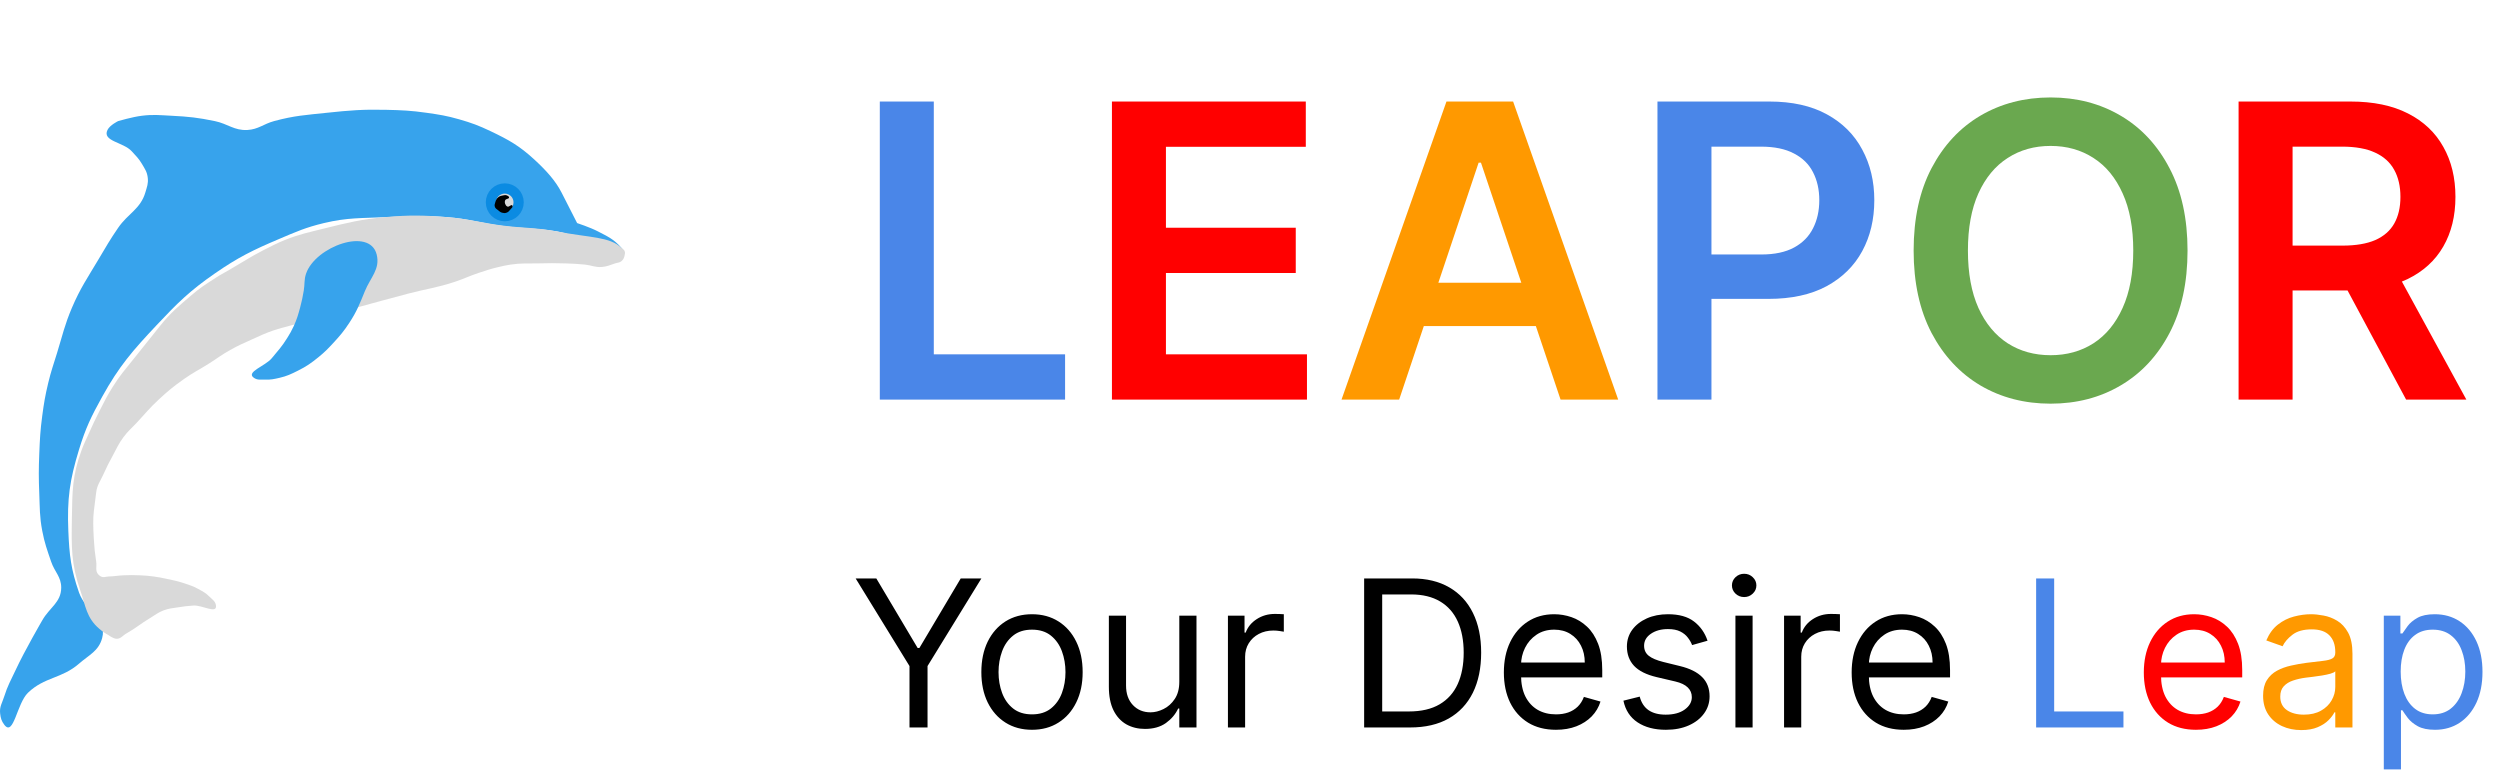 <svg width="244" height="76" viewBox="0 0 244 76" fill="none" xmlns="http://www.w3.org/2000/svg">
<path d="M83.511 56.455H85.528L89.562 63.244H89.733L93.767 56.455H95.784L90.528 65.006V71H88.767V65.006L83.511 56.455ZM100.724 71.227C99.739 71.227 98.875 70.993 98.131 70.524C97.393 70.055 96.815 69.4 96.398 68.557C95.986 67.714 95.78 66.729 95.78 65.602C95.78 64.466 95.986 63.474 96.398 62.626C96.815 61.779 97.393 61.121 98.131 60.652C98.875 60.183 99.739 59.949 100.724 59.949C101.708 59.949 102.57 60.183 103.309 60.652C104.052 61.121 104.63 61.779 105.042 62.626C105.458 63.474 105.667 64.466 105.667 65.602C105.667 66.729 105.458 67.714 105.042 68.557C104.63 69.4 104.052 70.055 103.309 70.524C102.57 70.993 101.708 71.227 100.724 71.227ZM100.724 69.722C101.472 69.722 102.087 69.53 102.57 69.146C103.053 68.763 103.411 68.258 103.643 67.633C103.875 67.008 103.991 66.331 103.991 65.602C103.991 64.873 103.875 64.194 103.643 63.564C103.411 62.934 103.053 62.425 102.57 62.037C102.087 61.649 101.472 61.455 100.724 61.455C99.975 61.455 99.36 61.649 98.877 62.037C98.394 62.425 98.037 62.934 97.805 63.564C97.573 64.194 97.457 64.873 97.457 65.602C97.457 66.331 97.573 67.008 97.805 67.633C98.037 68.258 98.394 68.763 98.877 69.146C99.36 69.53 99.975 69.722 100.724 69.722ZM115.1 66.54V60.091H116.777V71H115.1V69.153H114.987C114.731 69.707 114.333 70.178 113.794 70.567C113.254 70.95 112.572 71.142 111.748 71.142C111.066 71.142 110.46 70.993 109.93 70.695C109.4 70.392 108.983 69.937 108.68 69.331C108.377 68.72 108.225 67.951 108.225 67.023V60.091H109.902V66.909C109.902 67.704 110.124 68.339 110.569 68.812C111.019 69.286 111.592 69.523 112.288 69.523C112.705 69.523 113.128 69.416 113.559 69.203C113.995 68.99 114.359 68.663 114.653 68.223C114.951 67.783 115.1 67.222 115.1 66.54ZM119.846 71V60.091H121.466V61.739H121.579C121.778 61.199 122.138 60.761 122.659 60.425C123.18 60.089 123.767 59.92 124.42 59.92C124.543 59.92 124.697 59.923 124.882 59.928C125.067 59.932 125.206 59.939 125.301 59.949V61.653C125.244 61.639 125.114 61.618 124.91 61.59C124.712 61.556 124.501 61.54 124.278 61.54C123.748 61.54 123.274 61.651 122.858 61.874C122.446 62.091 122.119 62.394 121.878 62.783C121.641 63.166 121.523 63.604 121.523 64.097V71H119.846ZM137.629 71H133.14V56.455H137.828C139.239 56.455 140.446 56.746 141.45 57.328C142.454 57.906 143.223 58.737 143.758 59.821C144.293 60.901 144.561 62.193 144.561 63.699C144.561 65.214 144.291 66.519 143.751 67.612C143.211 68.701 142.425 69.539 141.393 70.126C140.361 70.709 139.106 71 137.629 71ZM134.902 69.438H137.515C138.718 69.438 139.714 69.206 140.505 68.742C141.296 68.278 141.885 67.617 142.274 66.76C142.662 65.903 142.856 64.883 142.856 63.699C142.856 62.525 142.664 61.514 142.281 60.666C141.897 59.814 141.324 59.16 140.562 58.706C139.8 58.247 138.85 58.017 137.714 58.017H134.902V69.438ZM151.862 71.227C150.811 71.227 149.904 70.995 149.142 70.531C148.384 70.062 147.799 69.409 147.387 68.571C146.98 67.728 146.777 66.748 146.777 65.631C146.777 64.513 146.98 63.528 147.387 62.676C147.799 61.819 148.372 61.151 149.106 60.673C149.845 60.19 150.706 59.949 151.691 59.949C152.259 59.949 152.821 60.044 153.375 60.233C153.929 60.422 154.433 60.73 154.887 61.156C155.342 61.578 155.704 62.136 155.974 62.832C156.244 63.528 156.379 64.385 156.379 65.403V66.114H147.97V64.665H154.674C154.674 64.049 154.551 63.5 154.305 63.017C154.063 62.534 153.718 62.153 153.268 61.874C152.823 61.594 152.297 61.455 151.691 61.455C151.024 61.455 150.446 61.62 149.958 61.952C149.475 62.278 149.104 62.705 148.843 63.23C148.583 63.756 148.453 64.319 148.453 64.921V65.886C148.453 66.71 148.595 67.409 148.879 67.981C149.168 68.55 149.568 68.983 150.079 69.281C150.59 69.575 151.185 69.722 151.862 69.722C152.302 69.722 152.7 69.66 153.055 69.537C153.415 69.409 153.725 69.22 153.985 68.969C154.246 68.713 154.447 68.396 154.589 68.017L156.208 68.472C156.038 69.021 155.751 69.504 155.349 69.921C154.946 70.332 154.449 70.654 153.857 70.886C153.266 71.114 152.6 71.227 151.862 71.227ZM166.656 62.534L165.15 62.96C165.055 62.709 164.916 62.465 164.731 62.229C164.551 61.987 164.305 61.788 163.992 61.632C163.68 61.476 163.28 61.398 162.792 61.398C162.125 61.398 161.568 61.552 161.123 61.859C160.683 62.162 160.463 62.548 160.463 63.017C160.463 63.434 160.614 63.763 160.917 64.004C161.22 64.246 161.694 64.447 162.338 64.608L163.957 65.006C164.932 65.242 165.659 65.605 166.137 66.092C166.616 66.575 166.855 67.198 166.855 67.96C166.855 68.585 166.675 69.144 166.315 69.636C165.96 70.129 165.463 70.517 164.823 70.801C164.184 71.085 163.441 71.227 162.593 71.227C161.481 71.227 160.56 70.986 159.83 70.503C159.101 70.02 158.64 69.314 158.446 68.386L160.036 67.989C160.188 68.576 160.474 69.016 160.896 69.31C161.322 69.603 161.878 69.75 162.565 69.75C163.346 69.75 163.966 69.584 164.426 69.253C164.89 68.917 165.122 68.514 165.122 68.046C165.122 67.667 164.989 67.349 164.724 67.094C164.459 66.833 164.052 66.639 163.502 66.511L161.684 66.085C160.685 65.849 159.951 65.481 159.482 64.984C159.018 64.483 158.786 63.855 158.786 63.102C158.786 62.487 158.959 61.942 159.305 61.469C159.655 60.995 160.131 60.624 160.732 60.354C161.339 60.084 162.025 59.949 162.792 59.949C163.872 59.949 164.719 60.186 165.335 60.659C165.955 61.133 166.395 61.758 166.656 62.534ZM169.378 71V60.091H171.054V71H169.378ZM170.23 58.273C169.903 58.273 169.622 58.161 169.385 57.939C169.153 57.716 169.037 57.449 169.037 57.136C169.037 56.824 169.153 56.556 169.385 56.334C169.622 56.111 169.903 56 170.23 56C170.557 56 170.836 56.111 171.068 56.334C171.305 56.556 171.423 56.824 171.423 57.136C171.423 57.449 171.305 57.716 171.068 57.939C170.836 58.161 170.557 58.273 170.23 58.273ZM174.124 71V60.091H175.743V61.739H175.857C176.056 61.199 176.415 60.761 176.936 60.425C177.457 60.089 178.044 59.92 178.698 59.92C178.821 59.92 178.975 59.923 179.159 59.928C179.344 59.932 179.484 59.939 179.578 59.949V61.653C179.522 61.639 179.391 61.618 179.188 61.59C178.989 61.556 178.778 61.54 178.556 61.54C178.025 61.54 177.552 61.651 177.135 61.874C176.723 62.091 176.397 62.394 176.155 62.783C175.918 63.166 175.8 63.604 175.8 64.097V71H174.124ZM185.807 71.227C184.756 71.227 183.849 70.995 183.087 70.531C182.329 70.062 181.745 69.409 181.333 68.571C180.925 67.728 180.722 66.748 180.722 65.631C180.722 64.513 180.925 63.528 181.333 62.676C181.745 61.819 182.317 61.151 183.051 60.673C183.79 60.19 184.652 59.949 185.637 59.949C186.205 59.949 186.766 60.044 187.32 60.233C187.874 60.422 188.378 60.73 188.833 61.156C189.287 61.578 189.649 62.136 189.919 62.832C190.189 63.528 190.324 64.385 190.324 65.403V66.114H181.915V64.665H188.62C188.62 64.049 188.496 63.5 188.25 63.017C188.009 62.534 187.663 62.153 187.213 61.874C186.768 61.594 186.243 61.455 185.637 61.455C184.969 61.455 184.391 61.62 183.904 61.952C183.421 62.278 183.049 62.705 182.789 63.23C182.528 63.756 182.398 64.319 182.398 64.921V65.886C182.398 66.71 182.54 67.409 182.824 67.981C183.113 68.55 183.513 68.983 184.024 69.281C184.536 69.575 185.13 69.722 185.807 69.722C186.247 69.722 186.645 69.66 187 69.537C187.36 69.409 187.67 69.22 187.931 68.969C188.191 68.713 188.392 68.396 188.534 68.017L190.154 68.472C189.983 69.021 189.697 69.504 189.294 69.921C188.892 70.332 188.395 70.654 187.803 70.886C187.211 71.114 186.546 71.227 185.807 71.227Z" fill="black"/>
<path d="M198.726 71V56.455H200.487V69.438H207.249V71H198.726ZM232.659 75.091V60.091H234.278V61.824H234.477C234.6 61.635 234.771 61.393 234.989 61.099C235.211 60.801 235.528 60.536 235.94 60.304C236.357 60.067 236.92 59.949 237.631 59.949C238.549 59.949 239.359 60.178 240.06 60.638C240.76 61.097 241.307 61.748 241.7 62.591C242.093 63.434 242.29 64.428 242.29 65.574C242.29 66.729 242.093 67.731 241.7 68.578C241.307 69.421 240.763 70.074 240.067 70.538C239.371 70.998 238.568 71.227 237.659 71.227C236.958 71.227 236.397 71.111 235.976 70.879C235.554 70.642 235.23 70.375 235.003 70.077C234.775 69.774 234.6 69.523 234.477 69.324H234.335V75.091H232.659ZM234.307 65.546C234.307 66.369 234.427 67.096 234.669 67.726C234.91 68.351 235.263 68.841 235.727 69.196C236.191 69.546 236.759 69.722 237.432 69.722C238.132 69.722 238.717 69.537 239.186 69.168C239.659 68.794 240.015 68.292 240.251 67.662C240.493 67.028 240.614 66.322 240.614 65.546C240.614 64.778 240.495 64.087 240.258 63.472C240.026 62.851 239.674 62.361 239.2 62.001C238.731 61.637 238.142 61.455 237.432 61.455C236.75 61.455 236.177 61.627 235.713 61.973C235.249 62.314 234.899 62.792 234.662 63.408C234.425 64.019 234.307 64.731 234.307 65.546Z" fill="#4A86E8"/>
<path d="M214.323 71.227C213.272 71.227 212.365 70.995 211.603 70.531C210.845 70.062 210.26 69.409 209.848 68.571C209.441 67.728 209.237 66.748 209.237 65.631C209.237 64.513 209.441 63.528 209.848 62.676C210.26 61.819 210.833 61.151 211.567 60.673C212.306 60.19 213.167 59.949 214.152 59.949C214.72 59.949 215.281 60.044 215.835 60.233C216.389 60.422 216.894 60.73 217.348 61.156C217.803 61.578 218.165 62.136 218.435 62.832C218.705 63.528 218.84 64.385 218.84 65.403V66.114H210.431V64.665H217.135C217.135 64.049 217.012 63.5 216.766 63.017C216.524 62.534 216.179 62.153 215.729 61.874C215.284 61.594 214.758 61.455 214.152 61.455C213.485 61.455 212.907 61.62 212.419 61.952C211.936 62.278 211.565 62.705 211.304 63.23C211.044 63.756 210.914 64.319 210.914 64.921V65.886C210.914 66.71 211.056 67.409 211.34 67.981C211.629 68.55 212.029 68.983 212.54 69.281C213.051 69.575 213.646 69.722 214.323 69.722C214.763 69.722 215.161 69.66 215.516 69.537C215.876 69.409 216.186 69.22 216.446 68.969C216.707 68.713 216.908 68.396 217.05 68.017L218.669 68.472C218.499 69.021 218.212 69.504 217.81 69.921C217.407 70.332 216.91 70.654 216.318 70.886C215.727 71.114 215.061 71.227 214.323 71.227Z" fill="#FF0000"/>
<path d="M224.6 71.256C223.908 71.256 223.281 71.126 222.718 70.865C222.154 70.6 221.707 70.219 221.375 69.722C221.044 69.22 220.878 68.614 220.878 67.903C220.878 67.278 221.001 66.772 221.247 66.383C221.494 65.99 221.823 65.683 222.235 65.46C222.647 65.238 223.101 65.072 223.598 64.963C224.1 64.849 224.604 64.76 225.111 64.693C225.774 64.608 226.311 64.544 226.723 64.501C227.14 64.454 227.443 64.376 227.632 64.267C227.826 64.158 227.924 63.969 227.924 63.699V63.642C227.924 62.941 227.732 62.397 227.348 62.008C226.969 61.62 226.394 61.426 225.622 61.426C224.822 61.426 224.195 61.601 223.74 61.952C223.286 62.302 222.966 62.676 222.781 63.074L221.191 62.506C221.475 61.843 221.853 61.327 222.327 60.957C222.805 60.583 223.326 60.323 223.889 60.176C224.458 60.025 225.016 59.949 225.566 59.949C225.916 59.949 226.318 59.992 226.773 60.077C227.232 60.157 227.675 60.325 228.101 60.581C228.532 60.837 228.889 61.222 229.174 61.739C229.458 62.255 229.6 62.946 229.6 63.812V71H227.924V69.523H227.838C227.725 69.76 227.535 70.013 227.27 70.283C227.005 70.553 226.652 70.782 226.212 70.972C225.772 71.161 225.234 71.256 224.6 71.256ZM224.855 69.75C225.518 69.75 226.077 69.62 226.531 69.359C226.991 69.099 227.336 68.763 227.568 68.351C227.805 67.939 227.924 67.506 227.924 67.051V65.517C227.853 65.602 227.696 65.68 227.455 65.751C227.218 65.818 226.943 65.877 226.631 65.929C226.323 65.976 226.022 66.019 225.729 66.057C225.44 66.09 225.206 66.118 225.026 66.142C224.59 66.199 224.183 66.291 223.804 66.419C223.43 66.542 223.127 66.729 222.895 66.98C222.668 67.226 222.554 67.562 222.554 67.989C222.554 68.571 222.77 69.011 223.201 69.31C223.636 69.603 224.188 69.75 224.855 69.75Z" fill="#FF9900"/>
<path d="M85.869 39V9.909H91.139V34.582H103.952V39H85.869ZM161.768 39V9.909H172.677C174.912 9.909 176.787 10.326 178.302 11.159C179.826 11.992 180.977 13.138 181.753 14.597C182.539 16.046 182.932 17.693 182.932 19.54C182.932 21.405 182.539 23.062 181.753 24.511C180.967 25.96 179.807 27.101 178.273 27.935C176.739 28.759 174.85 29.171 172.606 29.171H165.376V24.838H171.895C173.202 24.838 174.272 24.611 175.106 24.156C175.939 23.702 176.555 23.077 176.952 22.281C177.359 21.486 177.563 20.572 177.563 19.54C177.563 18.508 177.359 17.599 176.952 16.812C176.555 16.026 175.934 15.416 175.091 14.98C174.258 14.535 173.183 14.312 171.867 14.312H167.038V39H161.768Z" fill="#4A86E8"/>
<path d="M108.525 39V9.909H127.446V14.327H113.795V22.224H126.466V26.642H113.795V34.582H127.56V39H108.525ZM218.486 39V9.909H229.395C231.63 9.909 233.505 10.297 235.02 11.074C236.545 11.85 237.696 12.939 238.472 14.341C239.258 15.733 239.651 17.357 239.651 19.213C239.651 21.079 239.253 22.698 238.458 24.071C237.672 25.435 236.512 26.491 234.978 27.239C233.444 27.977 231.559 28.347 229.324 28.347H221.555V23.972H228.614C229.921 23.972 230.991 23.792 231.824 23.432C232.658 23.062 233.273 22.527 233.671 21.827C234.078 21.116 234.282 20.245 234.282 19.213C234.282 18.181 234.078 17.3 233.671 16.571C233.264 15.832 232.644 15.274 231.81 14.895C230.977 14.507 229.902 14.312 228.586 14.312H223.756V39H218.486ZM233.515 25.818L240.716 39H234.836L227.762 25.818H233.515Z" fill="#FF0000"/>
<path d="M136.558 39H130.933L141.175 9.909H147.68L157.936 39H152.311L144.541 15.875H144.314L136.558 39ZM136.743 27.594H152.084V31.827H136.743V27.594Z" fill="#FF9900"/>
<path d="M213.504 24.454C213.504 27.589 212.917 30.274 211.743 32.508C210.578 34.734 208.987 36.438 206.97 37.622C204.962 38.806 202.685 39.398 200.138 39.398C197.59 39.398 195.308 38.806 193.291 37.622C191.283 36.429 189.693 34.72 188.518 32.494C187.354 30.259 186.771 27.579 186.771 24.454C186.771 21.32 187.354 18.64 188.518 16.415C189.693 14.18 191.283 12.471 193.291 11.287C195.308 10.103 197.59 9.511 200.138 9.511C202.685 9.511 204.962 10.103 206.97 11.287C208.987 12.471 210.578 14.18 211.743 16.415C212.917 18.64 213.504 21.32 213.504 24.454ZM208.206 24.454C208.206 22.248 207.86 20.387 207.169 18.872C206.487 17.348 205.54 16.197 204.328 15.421C203.116 14.634 201.719 14.242 200.138 14.242C198.556 14.242 197.159 14.634 195.947 15.421C194.735 16.197 193.783 17.348 193.092 18.872C192.41 20.387 192.069 22.248 192.069 24.454C192.069 26.661 192.41 28.526 193.092 30.051C193.783 31.566 194.735 32.717 195.947 33.503C197.159 34.279 198.556 34.668 200.138 34.668C201.719 34.668 203.116 34.279 204.328 33.503C205.54 32.717 206.487 31.566 207.169 30.051C207.86 28.526 208.206 26.661 208.206 24.454Z" fill="#6AA84F"/>
<path d="M2.733 67.61C1.639 68.663 1.333 71.948 0.418 70.735C0.143 70.37 0.066 70.09 0.013 69.635C-0.065 68.966 0.218 68.601 0.418 67.957C0.741 66.923 1.061 66.393 1.518 65.411C2.427 63.458 4.123 60.549 4.123 60.549C4.828 59.296 5.963 58.804 5.975 57.366C5.983 56.3 5.334 55.829 4.991 54.819C4.597 53.661 4.351 53.011 4.123 51.81C3.856 50.406 3.891 49.591 3.833 48.163C3.771 46.651 3.773 45.799 3.833 44.286C3.891 42.836 3.931 42.02 4.123 40.582C4.289 39.329 4.408 38.628 4.701 37.399C4.98 36.23 5.216 35.595 5.569 34.447C6.102 32.719 6.308 31.712 7.016 30.048C7.845 28.103 8.543 27.121 9.621 25.302C10.34 24.088 10.733 23.399 11.531 22.235C12.497 20.826 13.717 20.404 14.193 18.763C14.346 18.234 14.482 17.92 14.424 17.373C14.363 16.789 14.145 16.49 13.846 15.985C13.534 15.459 13.272 15.222 12.862 14.769C12.033 13.856 9.953 13.796 10.489 12.686C10.719 12.209 11.531 11.818 11.531 11.818C11.531 11.818 12.926 11.409 13.846 11.297C14.967 11.159 15.611 11.241 16.739 11.297C18.4 11.379 19.336 11.481 20.964 11.818C22.226 12.078 22.861 12.757 24.148 12.686C25.218 12.626 25.717 12.098 26.752 11.818C28.717 11.285 29.878 11.222 31.903 11.007C34.153 10.768 35.428 10.665 37.691 10.718C39.231 10.754 40.1 10.79 41.626 11.007C42.881 11.186 43.59 11.295 44.809 11.644C46.04 11.996 46.721 12.251 47.877 12.801C49.676 13.659 50.693 14.229 52.16 15.579C53.364 16.689 54.234 17.668 54.822 18.82L56.327 21.772C56.327 21.772 57.597 22.189 58.352 22.582C59.303 23.078 59.902 23.339 60.609 24.145C62.269 26.036 56.841 22.995 54.359 22.582C52.342 22.247 51.178 22.321 49.15 22.061C46.994 21.786 45.818 21.369 43.652 21.193C41.331 21.005 40.016 21.084 37.691 21.193C35.309 21.305 33.932 21.218 31.614 21.772C29.841 22.196 28.893 22.622 27.215 23.335C24.665 24.417 23.242 25.114 20.964 26.692C18.529 28.377 17.322 29.569 15.293 31.727C12.939 34.23 11.631 35.724 9.968 38.73C8.905 40.651 8.353 41.78 7.711 43.881C6.798 46.867 6.542 48.689 6.669 51.81C6.766 54.193 6.926 55.576 7.711 57.829C8.352 59.671 10.484 60.404 9.968 62.285C9.621 63.551 8.699 63.911 7.711 64.774C6.025 66.245 4.346 66.059 2.733 67.61Z" fill="#37A3EC"/>
<path d="M10.605 61.996C10.22 61.784 10.012 61.645 9.679 61.359C8.435 60.294 8.358 59.146 7.827 57.597C6.946 55.029 6.972 53.393 7.015 50.708L7.016 50.594C7.057 47.993 7.051 46.441 7.942 43.996C8.178 43.35 8.356 43.004 8.637 42.376C9.046 41.462 9.281 40.952 9.736 40.061C10.206 39.142 10.459 38.618 11.01 37.746C11.734 36.599 12.099 36.211 13.093 34.968L15.64 31.785C16.634 30.541 17.461 29.86 18.591 28.891C19.591 28.034 19.979 27.818 21.08 27.097C21.606 26.753 21.633 26.784 22.469 26.286L24.611 25.013C24.611 25.013 26.47 23.959 27.736 23.451C29.223 22.853 30.117 22.681 31.672 22.293C33.947 21.725 35.24 21.41 37.575 21.193C39.938 20.974 41.286 21.003 43.652 21.193C45.748 21.361 46.891 21.732 48.976 22.004C51.05 22.274 52.247 22.189 54.301 22.582C57.644 23.223 59.495 23.081 60.667 24.203C60.783 24.313 60.892 24.346 60.957 24.492C61.03 24.657 60.996 24.779 60.957 24.955C60.906 25.182 60.841 25.321 60.667 25.476C60.47 25.653 60.282 25.624 60.031 25.708C59.542 25.87 59.271 26.009 58.757 26.055C58.098 26.114 57.737 25.89 57.079 25.823C56.347 25.749 55.929 25.734 55.204 25.709L55.169 25.708C54.153 25.672 53.572 25.684 52.575 25.706L52.507 25.708C51.466 25.73 50.873 25.668 49.844 25.823C49.389 25.892 49.136 25.95 48.687 26.055C47.907 26.237 47.48 26.382 46.719 26.634C45.802 26.936 45.321 27.197 44.404 27.502C42.656 28.082 41.614 28.193 39.832 28.659C37.907 29.163 36.833 29.47 34.913 29.991C32.335 30.689 30.884 31.058 28.315 31.785C27.681 31.964 27.317 32.035 26.694 32.248C25.86 32.532 25.414 32.754 24.611 33.116C23.763 33.498 23.281 33.704 22.469 34.157C21.626 34.629 21.203 34.974 20.386 35.489C19.441 36.084 18.867 36.349 17.955 36.993C16.931 37.717 16.383 38.165 15.466 39.019C14.6 39.825 14.189 40.352 13.383 41.218C12.86 41.78 12.509 42.048 12.052 42.665C11.569 43.316 11.395 43.746 11.01 44.459C10.626 45.171 10.413 45.573 10.084 46.312C9.786 46.978 9.48 47.325 9.389 48.048L9.158 49.9C9.067 50.623 9.096 51.559 9.158 52.62C9.208 53.482 9.258 53.966 9.389 54.819C9.466 55.319 9.259 55.739 9.621 56.093C9.702 56.171 9.751 56.215 9.852 56.266C10.114 56.399 10.311 56.274 10.605 56.266C11.171 56.251 11.485 56.174 12.052 56.15C12.684 56.124 13.04 56.12 13.672 56.15C14.193 56.175 14.486 56.196 15.003 56.266C15.495 56.332 15.772 56.391 16.25 56.492L16.276 56.498C16.915 56.633 17.277 56.701 17.897 56.903C18.476 57.091 18.809 57.19 19.344 57.481C19.801 57.73 20.076 57.865 20.444 58.234C20.74 58.532 21.027 58.685 21.08 59.102C21.188 59.954 19.738 59.044 18.881 59.102C18.291 59.142 17.96 59.181 17.376 59.276C16.829 59.365 16.507 59.373 15.987 59.565C15.427 59.772 15.169 60.012 14.656 60.317C13.729 60.869 13.281 61.293 12.341 61.822C11.962 62.035 11.791 62.363 11.357 62.343C11.034 62.328 10.605 61.996 10.605 61.996Z" fill="#D9D9D9"/>
<path d="M36.764 24.84C36.089 22.137 30.792 24.061 29.877 26.692C29.66 27.317 29.761 27.718 29.646 28.37C29.533 29.007 29.469 29.366 29.299 29.991L29.297 29.997C29.097 30.731 28.982 31.151 28.662 31.843C28.445 32.311 28.297 32.562 28.025 33C27.515 33.822 27.14 34.224 26.52 34.968C25.875 35.742 23.951 36.31 24.784 36.878C25.144 37.123 25.449 37.037 25.884 37.051C26.43 37.069 26.74 37.001 27.273 36.878C28.005 36.708 28.395 36.519 29.067 36.183C29.914 35.76 30.358 35.449 31.093 34.852C31.701 34.358 32.008 34.038 32.54 33.463C33.206 32.742 33.564 32.316 34.102 31.495C34.834 30.379 35.103 29.663 35.607 28.428C36.164 27.065 37.121 26.268 36.764 24.84Z" fill="#37A3EC"/>
<circle cx="49.266" cy="19.746" r="1.352" fill="#D9D9D9" stroke="#0B8BE2"/>
<path d="M49.303 19.551C49.37 19.371 49.739 19.43 49.678 19.247C49.644 19.145 49.566 19.116 49.47 19.074C49.335 19.016 49.24 19.051 49.095 19.074C48.907 19.104 48.788 19.127 48.637 19.247C48.469 19.382 48.41 19.514 48.345 19.724C48.291 19.902 48.238 20.026 48.304 20.2C48.362 20.356 48.469 20.399 48.595 20.503C48.744 20.626 48.828 20.714 49.012 20.763C49.17 20.805 49.273 20.814 49.428 20.763C49.605 20.704 49.684 20.607 49.803 20.46C49.911 20.326 50.084 20.227 50.012 20.07C49.927 19.884 49.687 20.252 49.512 20.157C49.399 20.096 49.347 20.021 49.303 19.897C49.259 19.77 49.257 19.677 49.303 19.551Z" fill="black"/>
</svg>

